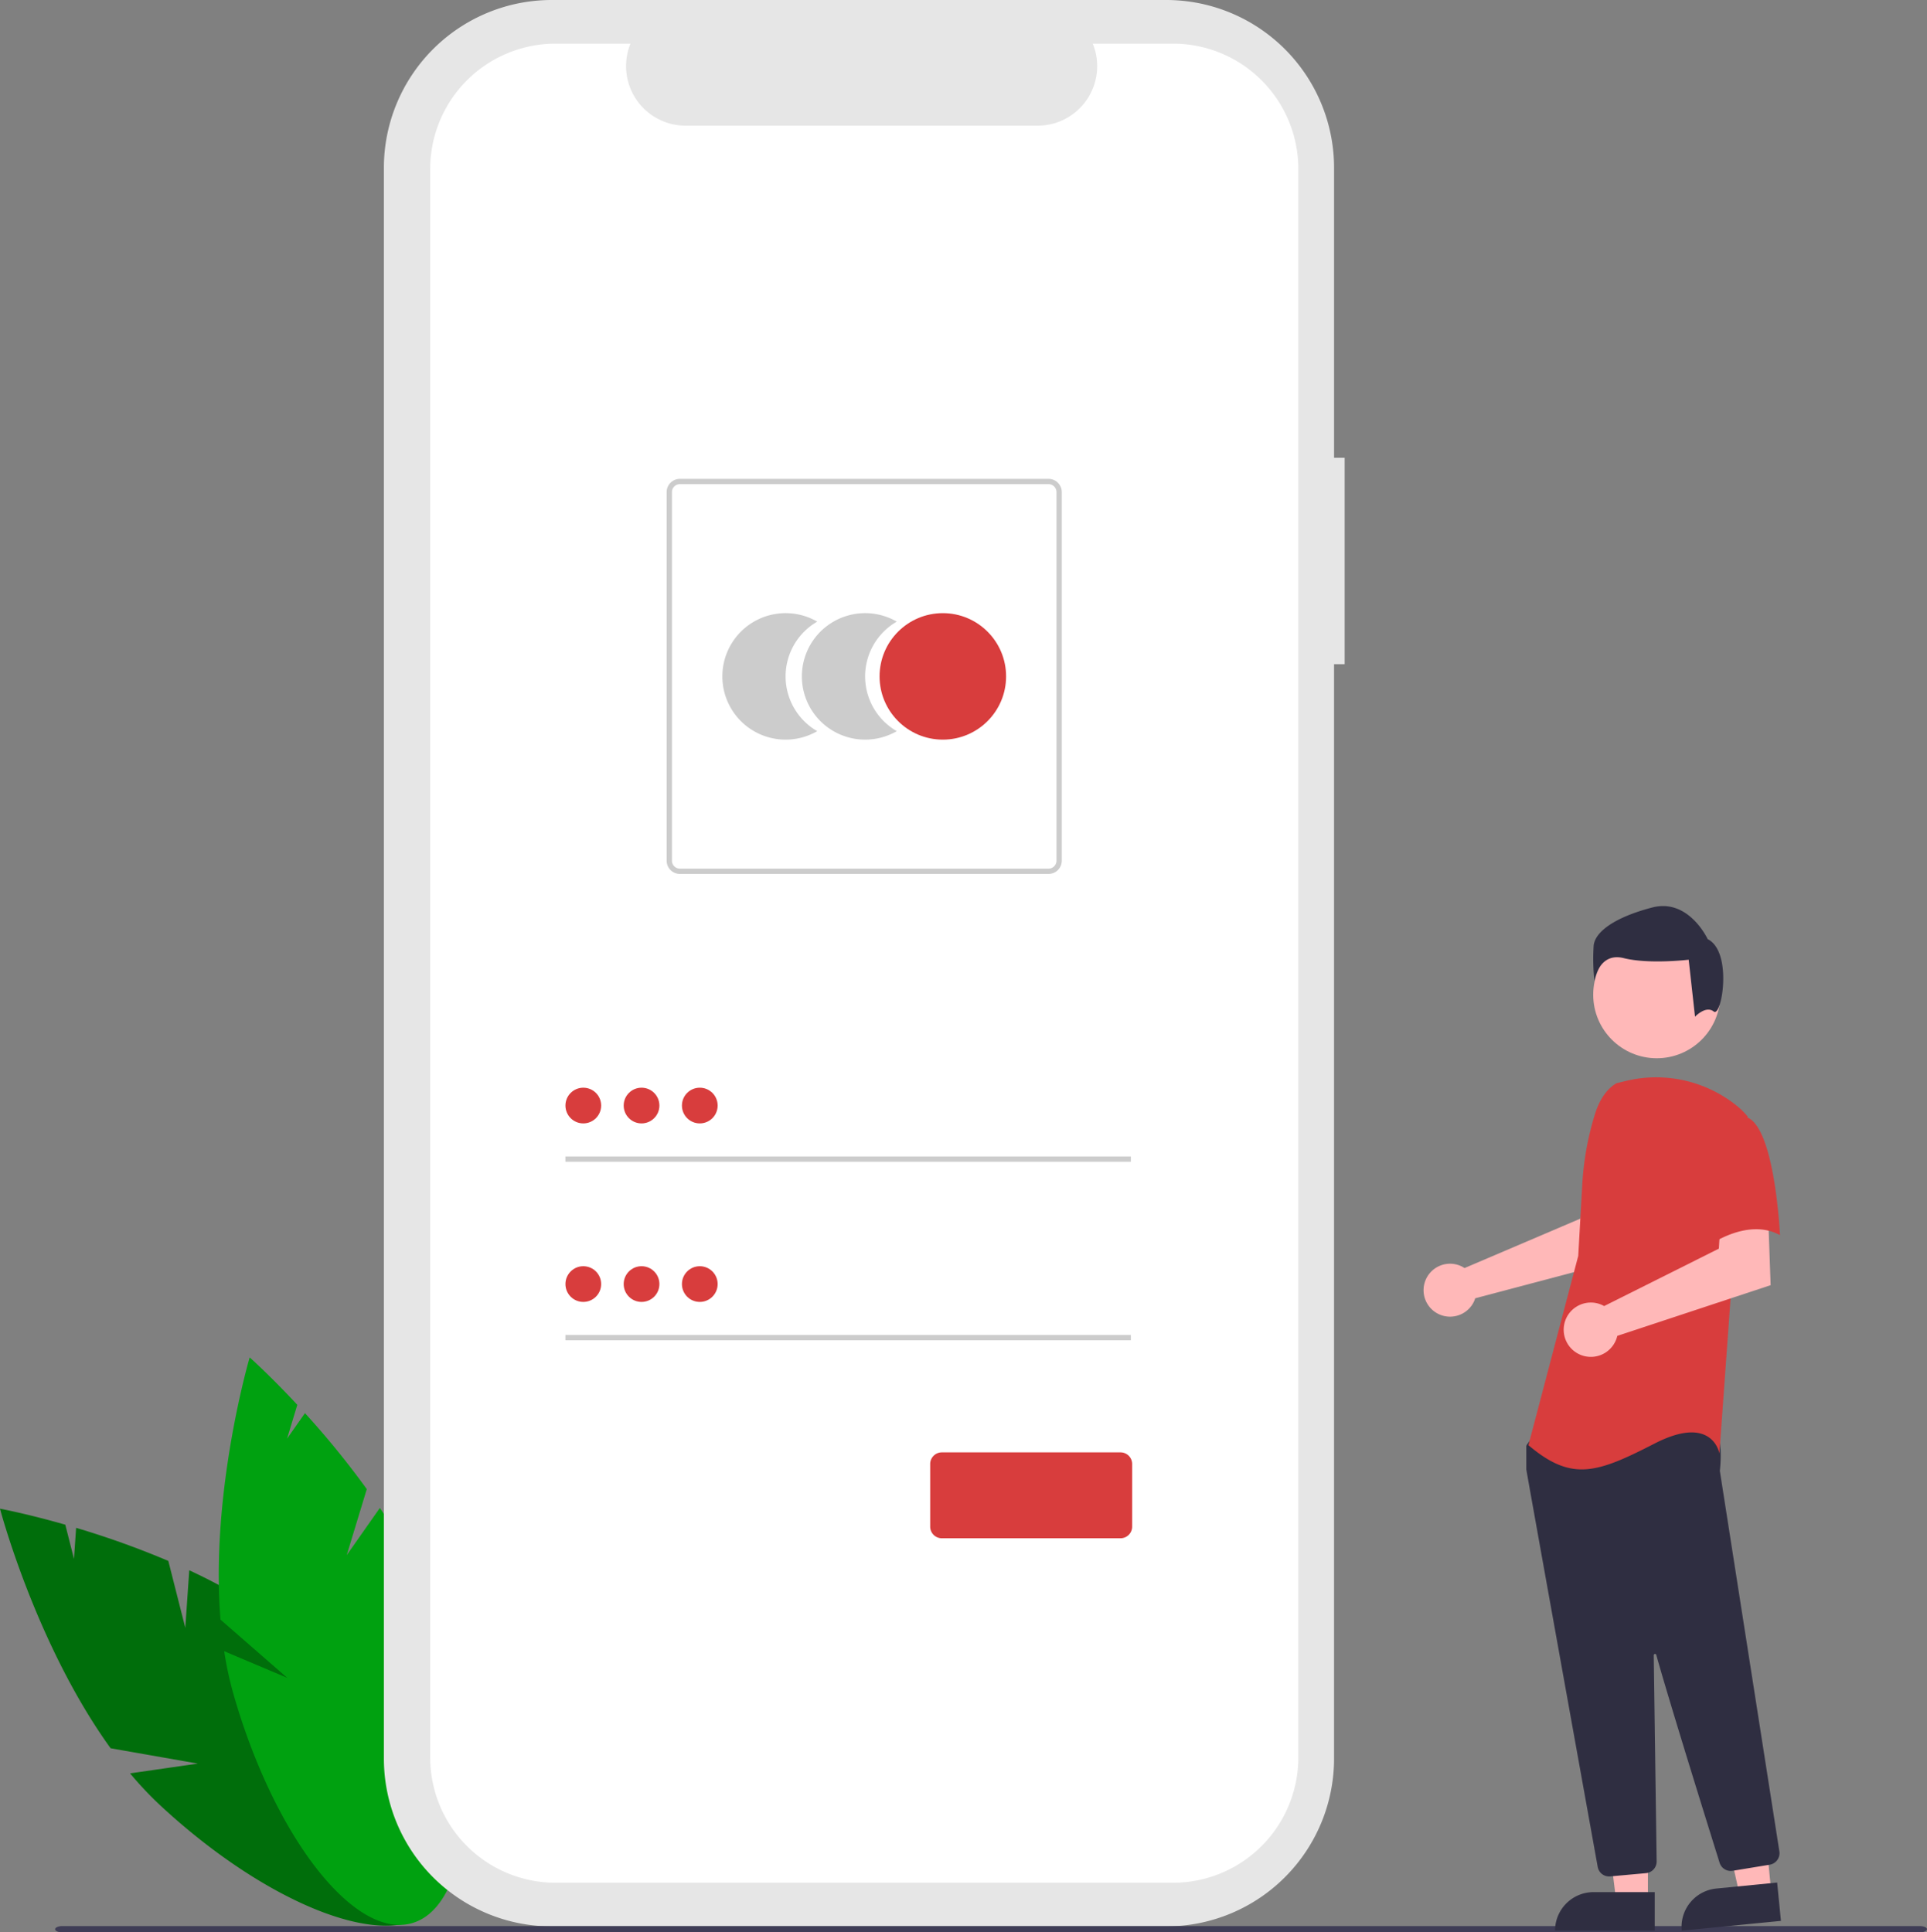 <svg xmlns="http://www.w3.org/2000/svg" width="744.848" height="747.077" viewBox="0 0 744.848 747.077">
    <rect x="0" y="0" width="744.848" height="747.077" fill="#808080" stroke="none"/>
    <defs>
        <style>.a{fill:#006e0b;}.b{fill:#00a110;}.c{fill:#e6e6e6;}.d{fill:#fff;}.e{fill:#ccc;}.f{fill:#d83d3d;}.g{fill:#3f3d56;}.h{fill:#ffb8b8;}.i{fill:#2f2e41;}</style>
    </defs>
    <g transform="translate(0 -0.001)">
        <path class="a" d="M299.2,705.809l-6.56-25.872A335.959,335.959,0,0,0,257,667.149l-.828,12.024-3.358-13.247c-15.021-4.294-25.24-6.183-25.24-6.183s13.8,52.489,42.754,92.617l33.734,5.926-26.207,3.779a135.929,135.929,0,0,0,11.719,12.422c42.115,39.092,89.024,57.028,104.773,40.06s-5.625-62.412-47.74-101.5c-13.056-12.119-29.457-21.844-45.875-29.5Z" transform="translate(-227.576 -76.461)" />
        <path class="b" d="M361.591,677.706l7.758-25.538a335.941,335.941,0,0,0-23.9-29.371l-6.924,9.865,3.972-13.076c-10.641-11.436-18.412-18.335-18.412-18.335S308.77,653.318,312.81,702.635l25.815,22.51-24.392-10.312a135.911,135.911,0,0,0,3.614,16.694c15.846,55.234,46.731,94.835,68.983,88.451s27.446-56.335,11.6-111.569c-4.912-17.123-13.926-33.926-24.023-48.965Z" transform="translate(-227.576 -76.461)" />
        <path class="c" d="M747.327,253.445h-4.092v-112.1a64.883,64.883,0,0,0-64.883-64.883H440.845a64.883,64.883,0,0,0-64.883,64.883v615a64.883,64.883,0,0,0,64.883,64.883H678.352a64.883,64.883,0,0,0,64.882-64.882V333.24h4.092Z" transform="translate(-227.576 -76.461)" />
        <path class="d" d="M680.97,93.336h-31a23.02,23.02,0,0,1-21.316,31.714H492.589a23.02,23.02,0,0,1-21.314-31.714H442.319a48.454,48.454,0,0,0-48.454,48.454V755.9a48.454,48.454,0,0,0,48.454,48.454H680.97A48.454,48.454,0,0,0,729.424,755.9h0V141.788a48.454,48.454,0,0,0-48.453-48.453Z" transform="translate(-227.576 -76.461)" />
        <path class="e" d="M531.234,337.965a24.439,24.439,0,0,1,12.234-21.176,24.45,24.45,0,1,0,0,42.347A24.434,24.434,0,0,1,531.234,337.965Z" transform="translate(-227.576 -76.461)" />
        <path class="e" d="M561.971,337.965a24.438,24.438,0,0,1,12.234-21.177,24.45,24.45,0,1,0,0,42.348,24.434,24.434,0,0,1-12.23-21.171Z" transform="translate(-227.576 -76.461)" />
        <circle class="f" cx="24.45" cy="24.45" r="24.45" transform="translate(339.984 237.052)" />
        <path class="e" d="M632.872,414.331h-142.5a5.123,5.123,0,0,1-5.117-5.117v-142.5a5.123,5.123,0,0,1,5.117-5.117h142.5a5.123,5.123,0,0,1,5.117,5.117v142.5A5.123,5.123,0,0,1,632.872,414.331Zm-142.5-150.686a3.073,3.073,0,0,0-3.07,3.07v142.5a3.073,3.073,0,0,0,3.07,3.07h142.5a3.073,3.073,0,0,0,3.07-3.07v-142.5a3.073,3.073,0,0,0-3.07-3.07Z" transform="translate(-227.576 -76.461)" />
        <rect class="e" width="218.552" height="2.047" transform="translate(218.562 447.102)" />
        <circle class="f" cx="6.902" cy="6.902" r="6.902" transform="translate(218.562 420.518)" />
        <rect class="e" width="218.552" height="2.047" transform="translate(218.562 516.118)" />
        <circle class="f" cx="6.902" cy="6.902" r="6.902" transform="translate(218.562 489.535)" />
        <path class="f" d="M660.69,671.172H591.622a4.5,4.5,0,0,1-4.5-4.5V642.464a4.5,4.5,0,0,1,4.5-4.5H660.69a4.5,4.5,0,0,1,4.5,4.5v24.208a4.5,4.5,0,0,1-4.5,4.5Z" transform="translate(-227.576 -76.461)" />
        <circle class="f" cx="6.902" cy="6.902" r="6.902" transform="translate(241.076 420.518)" />
        <circle class="f" cx="6.902" cy="6.902" r="6.902" transform="translate(263.59 420.518)" />
        <circle class="f" cx="6.902" cy="6.902" r="6.902" transform="translate(241.076 489.535)" />
        <circle class="f" cx="6.902" cy="6.902" r="6.902" transform="translate(263.59 489.535)" />
        <path class="g" d="M969.642,823.539H251.656c-1.537,0-2.782-.546-2.782-1.218s1.245-1.219,2.782-1.219H969.642c1.536,0,2.782.546,2.782,1.219S971.178,823.539,969.642,823.539Z" transform="translate(-227.576 -76.461)" />
        <path class="h" d="M792.253,565.923a10.09,10.09,0,0,1,1.411.787l44.852-19.143,1.6-11.815,17.922-.11-1.059,27.1L797.78,578.4a10.619,10.619,0,0,1-.448,1.208,10.235,10.235,0,1,1-5.079-13.682Z" transform="translate(-227.576 -76.461)" />
        <path class="h" d="M636.98,735.021H624.72l-5.832-47.288h18.094Z" />
        <path class="i" d="M615.963,731.518h23.644V746.4H601.076A14.887,14.887,0,0,1,615.963,731.518Z" />
        <path class="h" d="M684.66,731.557l-12.2,1.2-10.441-46.488,18.007-1.774Z" />
        <path class="i" d="M891.686,806.128H915.33v14.887H876.8A14.887,14.887,0,0,1,891.686,806.128Z" transform="translate(-303.009 15.291) rotate(-5.625)" />
        <circle class="h" cx="24.561" cy="24.561" r="24.561" transform="translate(615.832 360.013)" />
        <path class="i" d="M849.556,801.919a4.471,4.471,0,0,1-4.415-3.7c-6.346-35.226-27.088-150.4-27.584-153.6a1.432,1.432,0,0,1-.016-.222v-8.588a1.489,1.489,0,0,1,.279-.872l2.74-3.838a1.479,1.479,0,0,1,1.143-.625c15.622-.732,66.784-2.879,69.256.209h0c2.482,3.1,1.605,12.507,1.4,14.36l.01.193L915.36,792.239a4.512,4.512,0,0,1-3.715,5.135l-14.356,2.365a4.521,4.521,0,0,1-5.025-3.093c-4.44-14.188-19.329-61.918-24.489-80.387a.5.5,0,0,0-.98.139c.258,17.606.881,62.523,1.1,78.037l.023,1.671a4.518,4.518,0,0,1-4.093,4.536L849.976,801.9C849.836,801.914,849.7,801.919,849.556,801.919Z" transform="translate(-227.576 -76.461)" />
        <path class="f" d="M852.381,495.254c-4.286,2.548-6.851,7.23-8.323,12a113.679,113.679,0,0,0-4.884,27.159l-1.556,27.6-19.255,73.17c16.689,14.121,26.315,10.911,48.781-.639s25.032,3.851,25.032,3.851l4.492-62.258,6.418-68.032a30.165,30.165,0,0,0-4.861-4.674,49.659,49.659,0,0,0-42.442-9Z" transform="translate(-227.576 -76.461)" />
        <path class="h" d="M846.127,580.7a10.527,10.527,0,0,1,1.5.7l44.348-22.2.736-12.026,18.294-1.261.98,27.413-59.266,19.6a10.5,10.5,0,1,1-6.593-12.232Z" transform="translate(-227.576 -76.461)" />
        <path class="f" d="M902.766,508.411c10.911,3.851,12.833,45.574,12.833,45.574-12.837-7.06-28.241,4.493-28.241,4.493s-3.209-10.911-7.06-25.032a24.53,24.53,0,0,1,5.134-23.106S891.854,504.558,902.766,508.411Z" transform="translate(-227.576 -76.461)" />
        <path class="i" d="M889.991,467.531c-3.06-2.448-7.235,2-7.235,2L880.307,447.5s-15.3,1.833-25.094-.612-11.323,8.875-11.323,8.875a78.582,78.582,0,0,1-.306-13.771c.612-5.508,8.568-11.017,22.645-14.689s21.421,12.24,21.421,12.24C897.445,444.439,893.051,469.979,889.991,467.531Z" transform="translate(-227.576 -76.461)" />
    </g>
</svg>